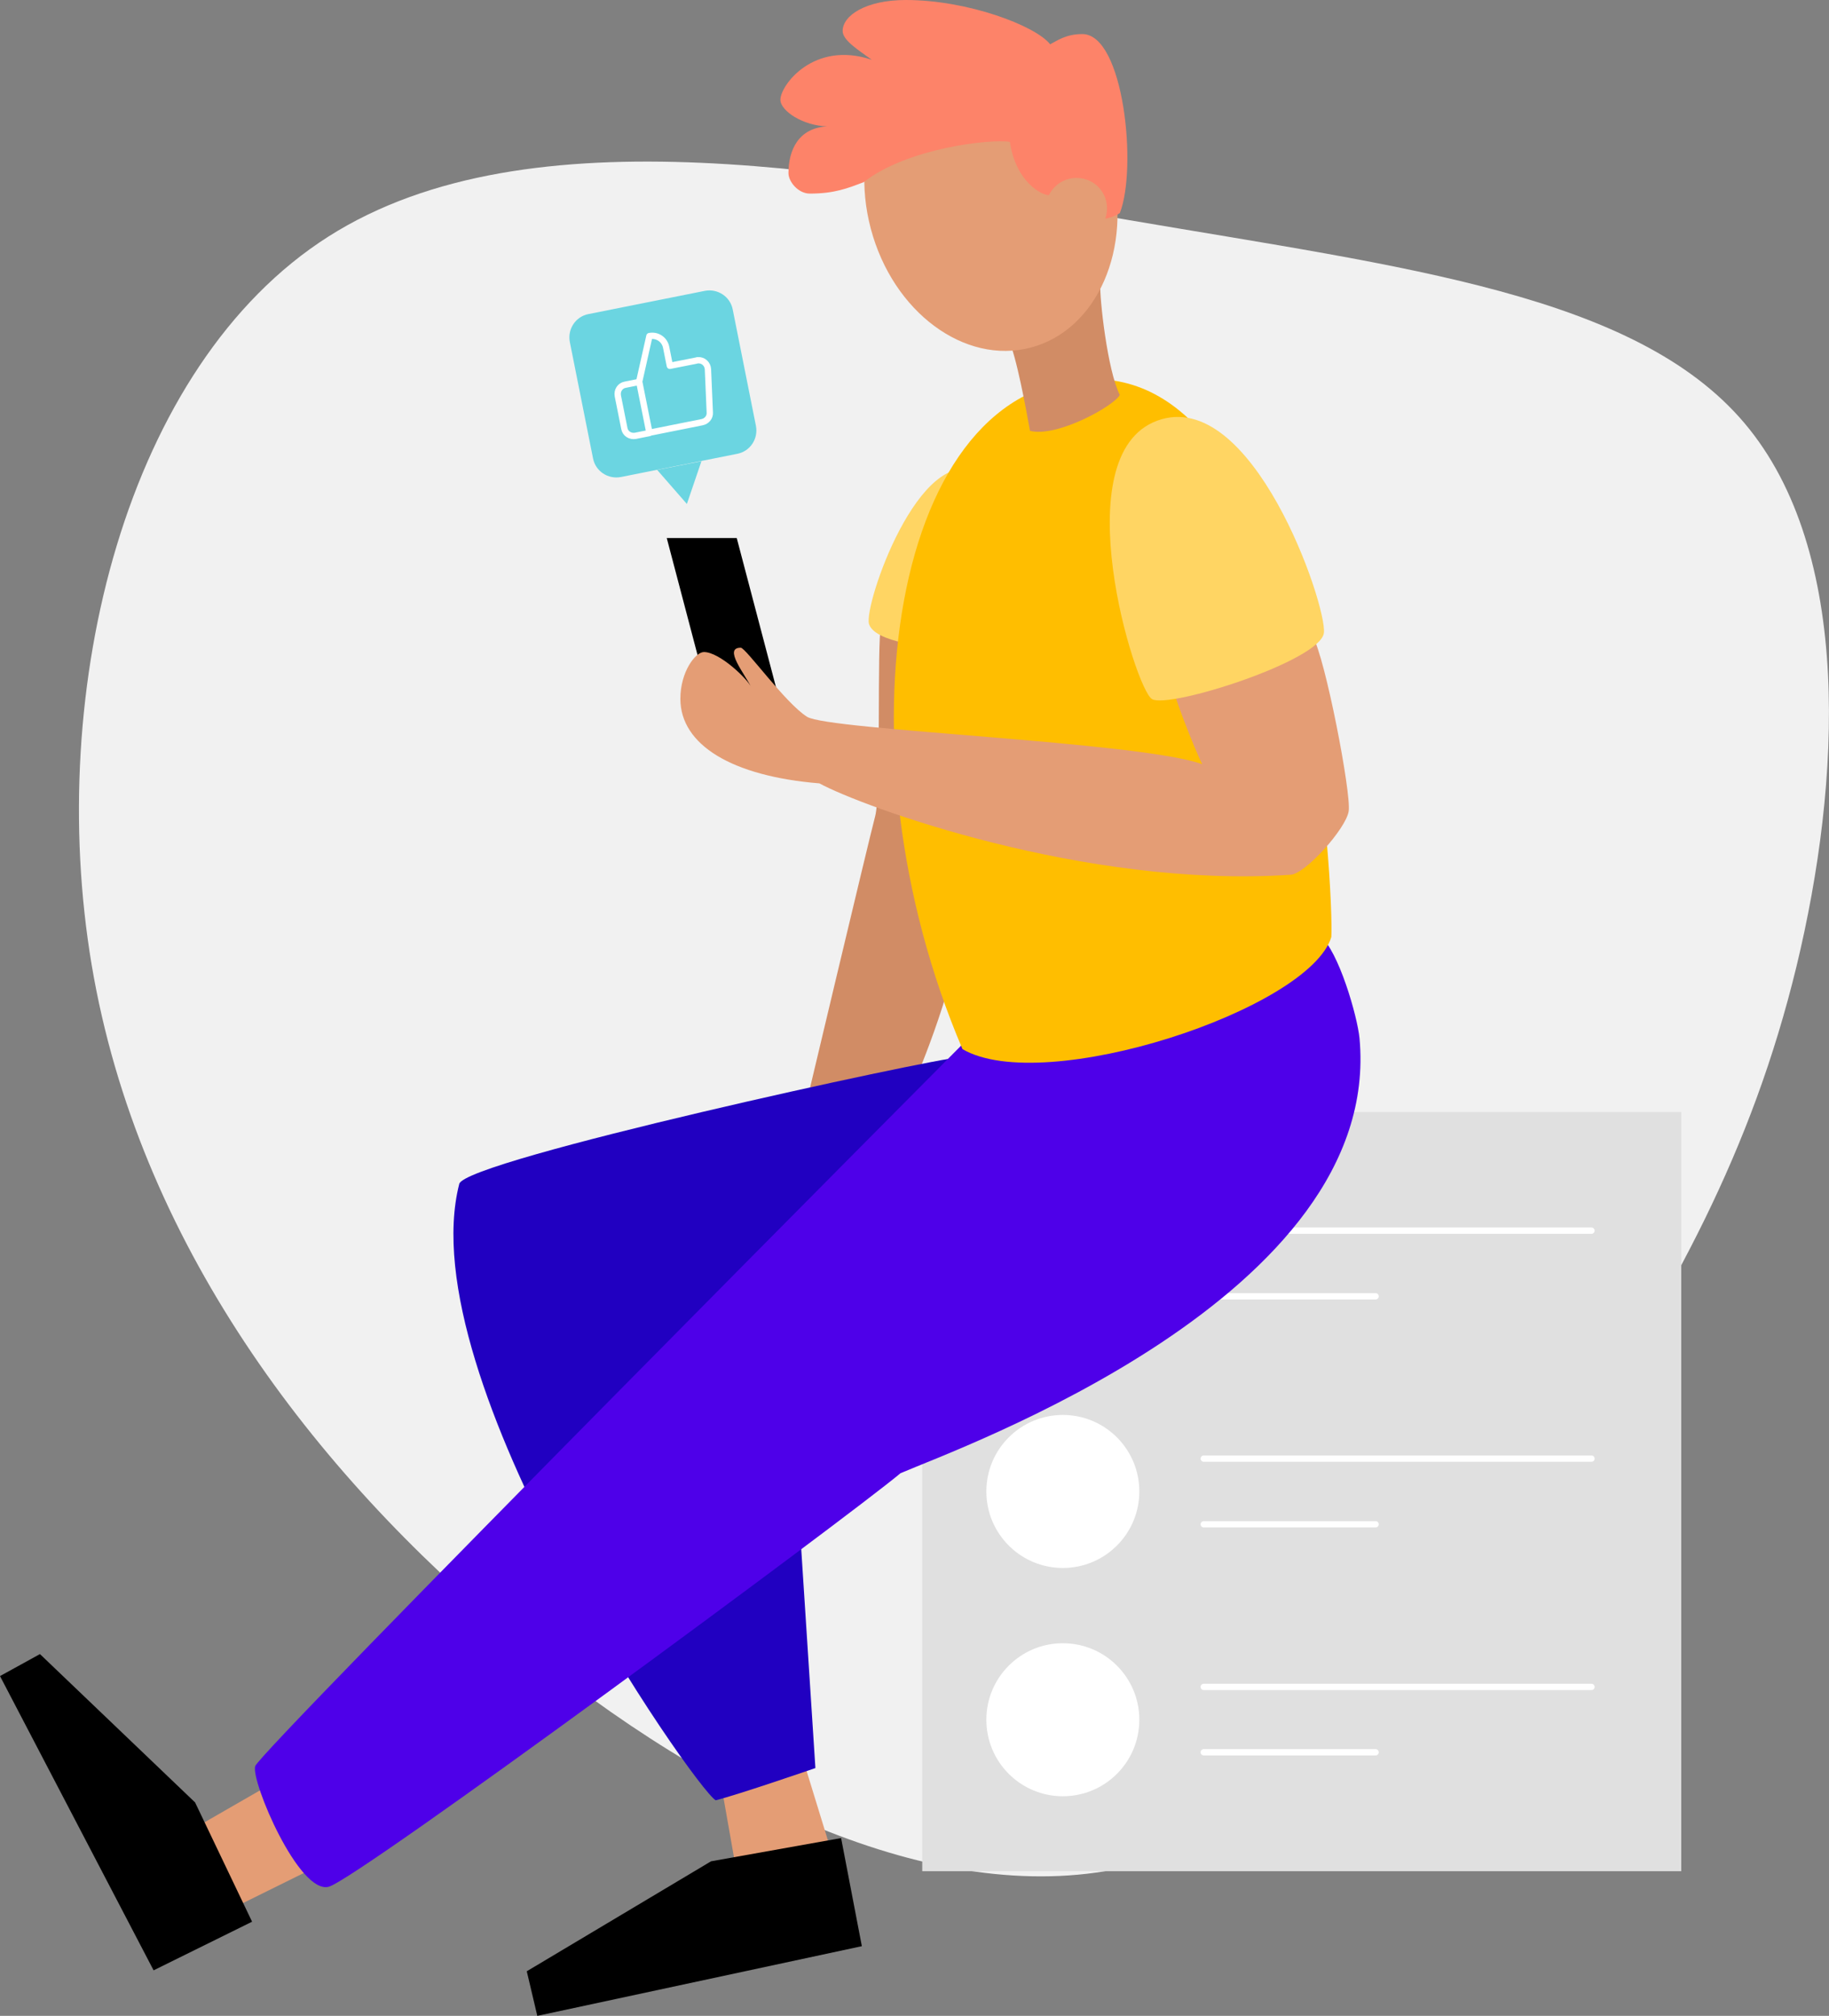 <?xml version="1.0" encoding="utf-8"?>
<!-- Generator: Adobe Illustrator 25.1.0, SVG Export Plug-In . SVG Version: 6.00 Build 0)  -->
<svg version="1.1" id="Calque_1" xmlns="http://www.w3.org/2000/svg" xmlns:xlink="http://www.w3.org/1999/xlink" x="0px" y="0px"
	 viewBox="0 0 590.6 650.8" style="enable-background:new 0 0 590.6 650.8;" xml:space="preserve">
<rect x="0" y="0" width="590.6" height="650.8" fill="#808080" stroke="none"/>
<style type="text/css">
	.st0{fill:#F1F1F1;}
	.st1{fill:#D18C65;}
	.st2{fill:#E0E0E0;}
	.st3{fill:#A4A4A4;}
	.st4{fill:none;stroke:#FFFFFF;stroke-width:2.04;stroke-linecap:round;stroke-linejoin:round;}
	.st5{fill:#FFFFFF;}
	.st6{fill:#E49D75;}
	.st7{fill:#2100C1;}
	.st8{fill:#4E00E9;}
	.st9{fill:#FFD563;}
	.st10{fill:#FFBE00;}
	.st11{fill:#6BD5E1;}
	.st12{fill:#FD8369;}
</style>
<g id="Layer_2">
	<g id="vector">
		<path class="st0" d="M563.3,136.6c35.1,41.5,31.2,115.8,16.8,175.4c-14.5,59.7-39.6,105-74.8,159S425,587.9,365.2,602.4
			S231.4,583,166.2,529S44.6,400.7,29.6,311.5c-15-89.3,11.2-193.6,76.4-235.1s169.5-20.3,258.8-5.3
			C453.9,86.3,528.2,95.1,563.3,136.6z"/>
		<path class="st1" d="M284.5,201.7c-1.4,6.6,0.1,54.3-1.9,61.8c-2,7.5-23.8,99.3-23.8,99.3l34.8-9.6c0,0,12.2-26.8,16.6-50.9
			C314.1,281,313.6,202.1,284.5,201.7z"/>
		<polygon points="250.8,222.7 228.2,222.7 215.3,173.7 237.9,173.7 		"/>
		<rect x="297.8" y="359" class="st2" width="245.1" height="245.1"/>
		<circle class="st3" cx="343.2" cy="407.9" r="24.7"/>
		<line class="st4" x1="388.7" y1="397.3" x2="513.9" y2="397.3"/>
		<line class="st4" x1="388.7" y1="418.5" x2="444.2" y2="418.5"/>
		<line class="st4" x1="388.7" y1="470.9" x2="513.9" y2="470.9"/>
		<line class="st4" x1="388.7" y1="492.1" x2="444.2" y2="492.1"/>
		<line class="st4" x1="388.7" y1="544.6" x2="513.9" y2="544.6"/>
		<line class="st4" x1="388.7" y1="565.7" x2="444.2" y2="565.7"/>
		<circle class="st5" cx="343.2" cy="481.5" r="24.7"/>
		<circle class="st5" cx="343.2" cy="555.2" r="24.7"/>
		<polygon class="st6" points="63.8,589.6 86.9,576.3 101.5,603 74.6,616.3 		"/>
		<polygon class="st6" points="232.9,576.3 238.1,605.8 269.3,600.5 259,567 		"/>
		<path class="st7" d="M310.1,341.3c-9.2,0.5-159.8,33.2-161.8,40.9c-16.1,62.9,76,195,82.8,199c7.3-1.8,32.2-10.4,32.2-10.4
			l-5.7-88.1L310.1,341.3z"/>
		<polygon points="81.4,620.4 63,581.9 12.9,534 0,541.1 49.6,636.1 		"/>
		<polygon points="271.6,593.4 229.6,600.9 170.1,636.4 173.5,650.8 278.3,628.3 		"/>
		<path class="st8" d="M426.3,302.2c5.9,4.7,12,25.8,12.7,33c7.7,83.2-129.2,132.2-148.2,140.4c-18,15-175,130.8-184.6,133.5
			s-25.2-34-23.8-38.9S313.9,334,313.9,334L426.3,302.2z"/>
		<path class="st9" d="M316.2,152.5c-19.4-9.6-37.3,42.9-35.6,48.9s19.5,7.7,24,7.7S316.2,152.5,316.2,152.5z"/>
		<path class="st10" d="M353.3,122.4c70.7,0,77.4,168.6,76.6,180.1c-7.1,23.4-92.8,51.6-119.1,36.2
			C268.9,240.6,288.2,122.4,353.3,122.4z"/>
		<path class="st6" d="M423.9,205.5c4,6.7,12.5,50.7,11.6,56.4s-14,20.2-18.7,20.5c-66.5,4.5-138.7-22.1-152.2-29.5
			c-28.2-2.3-44.9-12.4-44.9-27.3c0-8.8,4.9-15.1,7.6-15.1c5.1,0,14.2,8.8,15.3,11.4c-2.2-4.5-9.1-12.8-3.4-12.8
			c1.6,0,14.4,17.9,21.4,22.3c7,4.4,107.4,8,127.6,15.3c-2.6-5.1-9.8-23.7-9.9-26.4S423.9,205.5,423.9,205.5z"/>
		<path class="st11" d="M190,101.4l37.6-7.5c4.2-0.8,8.2,1.9,9,6l7.5,37.6c0.8,4.2-1.9,8.2-6,9l-37.6,7.5c-4.2,0.8-8.2-1.9-9-6
			l-7.5-37.6C183.2,106.2,185.9,102.2,190,101.4z"/>
		<path class="st4" d="M216.3,118.1l-1.2-6c-0.5-2.5-2.9-4.1-5.4-3.6c0,0,0,0,0,0l-3.3,14.7l3.3,16.5l17-3.4
			c1.5-0.3,2.6-1.6,2.5-3.1l-0.6-14c-0.1-1.7-1.5-3-3.2-2.9c-0.2,0-0.3,0-0.5,0.1L216.3,118.1z M209.7,139.8l-4.5,0.9
			c-1.7,0.3-3.3-0.7-3.6-2.4c0,0,0,0,0,0l-2.1-10.5c-0.3-1.7,0.7-3.3,2.4-3.6l4.5-0.9"/>
		<polygon class="st11" points="221.8,162.7 226.5,148.9 212.2,151.7 		"/>
		<path class="st9" d="M373.7,135.8c30.6-11.2,54.8,59.5,53.8,68.5s-50,24.6-55.5,21.4S343.3,146.9,373.7,135.8z"/>
		<path class="st1" d="M355.3,91.7c-0.3,4.3,2.3,28,6.3,35.8c-1.8,3.5-20.2,13.8-29,11.6c-1.2-6.6-4.4-24.3-7-29.6
			C330.4,106.9,355.3,91.7,355.3,91.7z"/>
		
			<ellipse transform="matrix(0.967 -0.257 0.257 0.967 -5.643 84.15)" class="st6" cx="319.8" cy="63.7" rx="40.1" ry="50.3"/>
		<path class="st12" d="M338.7,63c-2.2,0.1-10.7-4.2-12.6-17.2c-6.1-1-33,1.9-47.2,13c-5.2,2-9.5,3.7-17.4,3.7
			c-3.8,0-6.9-3.9-6.9-6.6c0-7.4,3.2-14.6,12.5-15.1c-7.8-0.2-15.1-5-15.1-8.6c0-4.7,10.8-19.2,29.5-12.9c-4.4-3.2-9.4-6.3-9.4-9.3
			C272.1,5,279.6,0,292.5,0c20,0,41.9,8.3,46.6,14.3c2.2-1.1,5-3.3,10.4-3.3c13.4,0,17.8,43.3,12.1,57.8c-1.4,0.9-3,1.5-4.7,1.8"/>
		<path class="st6" d="M338.3,64c1.8-5.1,7.4-7.8,12.6-6s7.8,7.4,6,12.6c-1.8,5.1-7.4,7.8-12.6,6c-0.4-0.1-0.7-0.3-1-0.4"/>
	</g>
</g>
</svg>
